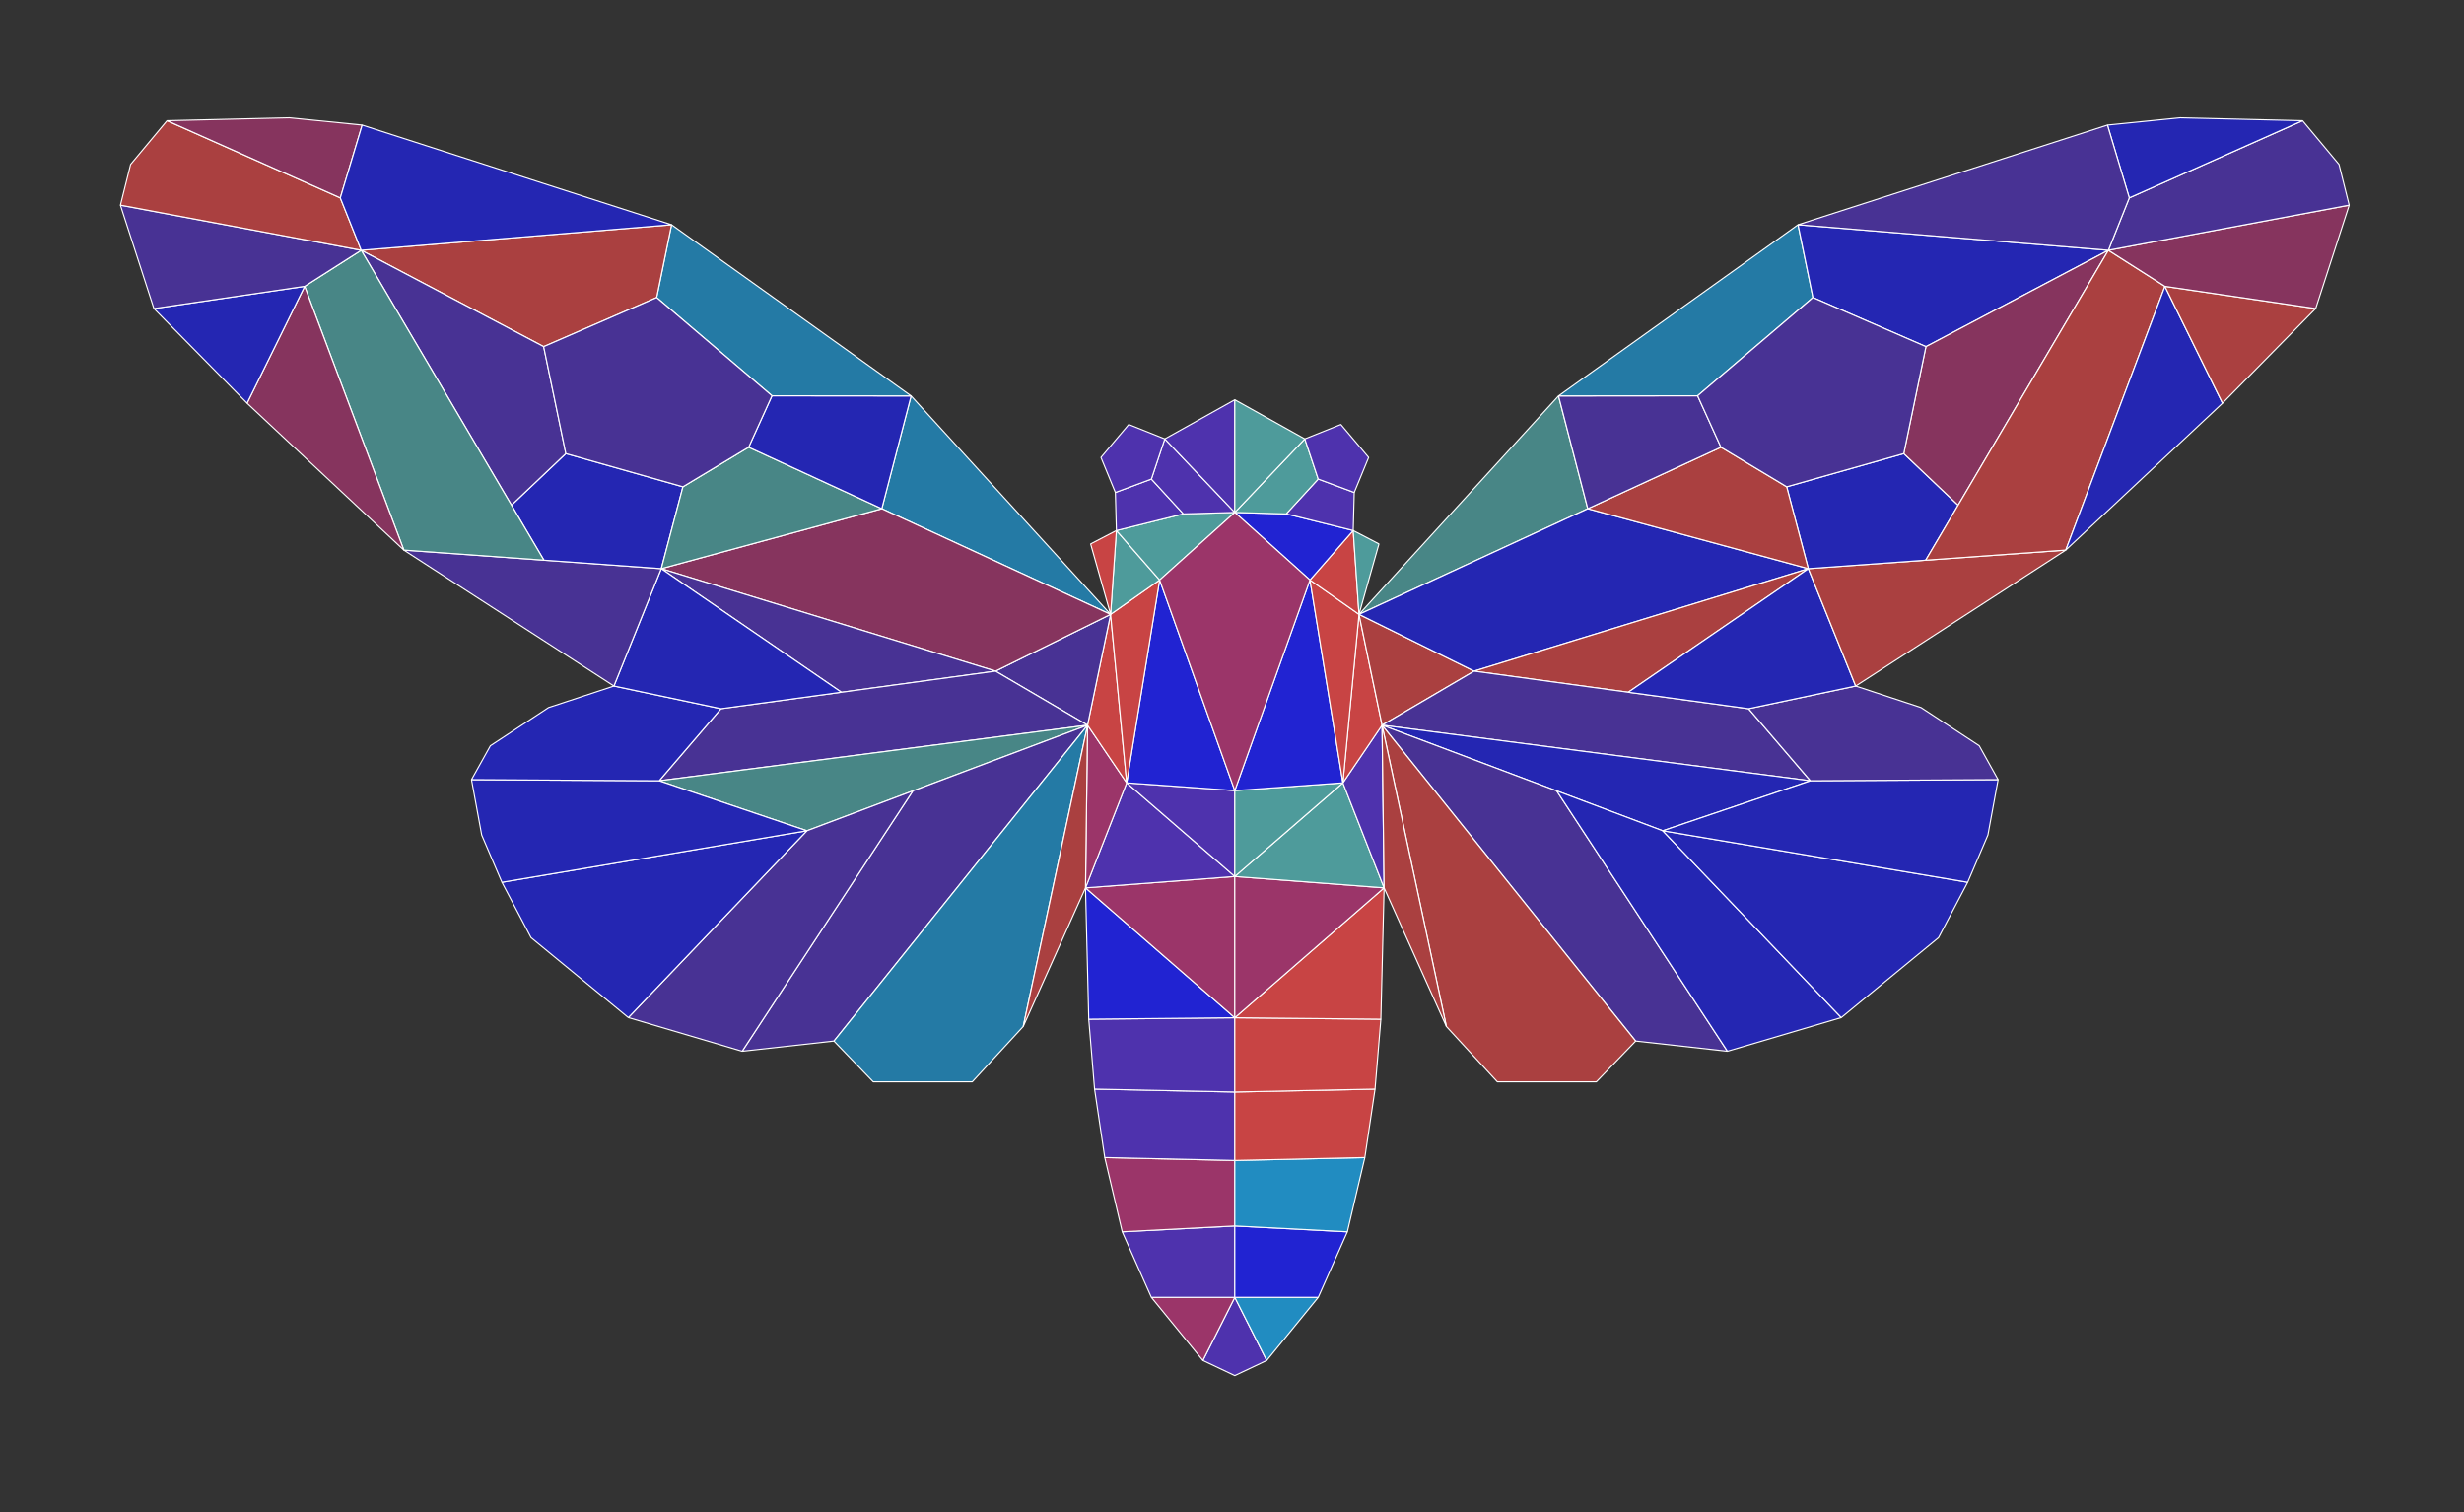 <svg xmlns="http://www.w3.org/2000/svg" viewBox="0 0 220 135"><rect x="0" y="0" width="220" height="135" fill="#333333" stroke="none"/><desc>CICADANFT.COM 8898 10</desc><g stroke-miterlimit="0" stroke-width=".1" stroke="#fff"><path fill="#4E32AD" d="m110.25 115.827-2.85 5.639 2.85 1.348 2.85-1.348z"/><path fill="#9B3569" d="m102.8 115.827 4.6 5.639 2.85-5.639z"/><path fill="#218CC1" d="m117.7 115.827-4.6 5.639-2.85-5.639z"/><path fill="#4E32AD" d="M110.25 115.827h-7.45l-2.6-5.85 10.05-.52z"/><path fill="#2123D2" d="M110.25 115.827h7.45l2.6-5.85-10.05-.52z"/><path fill="#9B3569" d="M110.25 103.606v5.85l-10.05.52-1.56-6.63z"/><path fill="#218CC1" d="M110.25 103.606v5.85l10.05.52 1.56-6.63z"/><path fill="#4E32AD" d="M110.25 97.495v6.111l-11.61-.26-.91-6.11z"/><path fill="#C84444" d="M110.25 97.495v6.111l11.61-.26.91-6.11z"/><path fill="#4E32AD" d="m110.25 90.865-13.04.13.52 6.24 12.52.26z"/><path fill="#C84444" d="m110.25 90.865 13.04.13-.52 6.24-12.52.26z"/><path fill="#2123D2" d="m96.92 79.269.29 11.726 13.04-.13z"/><path fill="#C84444" d="m123.58 79.269-.29 11.726-13.04-.13z"/><path fill="#9B3569" d="m96.92 79.269 13.33 11.596V78.254Z"/><path fill="#9B3569" d="m123.58 79.269-13.33 11.596V78.254Z"/><path fill="#4E32AD" d="m96.92 79.269 3.677-9.377 9.653 8.362z"/><path fill="#4E9B9B" d="m123.58 79.269-3.677-9.377-9.653 8.362z"/><path fill="#4E32AD" d="M110.25 70.583v7.67l-9.653-8.361z"/><path fill="#4E9B9B" d="M110.25 70.583v7.67l9.653-8.361z"/><path fill="#9B3569" d="m96.92 79.269 3.677-9.377-3.493-5.148z"/><path fill="#4E32AD" d="m123.58 79.269-3.677-9.377 3.493-5.148z"/><path fill="#C84444" d="m100.597 69.892-1.438-15.04-2.055 9.892Z"/><path fill="#C84444" d="m119.903 69.892 1.437-15.04 2.056 9.892z"/><path fill="#2123D2" d="m110.25 70.583-6.711-18.802-2.942 18.11z"/><path fill="#2123D2" d="m110.25 70.583 6.711-18.802 2.942 18.11z"/><path fill="#C84444" d="m103.539 51.781-2.942 18.11-1.438-15.04z"/><path fill="#C84444" d="m116.961 51.781 2.942 18.11 1.437-15.04z"/><path fill="#4E9B9B" d="m99.678 47.368 3.86 4.413-4.379 3.07z"/><path fill="#C84444" d="m120.822 47.368-3.861 4.413 4.38 3.07z"/><path fill="#C84444" d="m99.16 54.852.518-7.484-2.299 1.195z"/><path fill="#4E9B9B" d="m121.34 54.852-.518-7.484 2.298 1.195z"/><path fill="#4E9B9B" d="m110.25 45.75-6.711 6.031-3.861-4.413 5.982-1.487z"/><path fill="#2123D2" d="m110.25 45.75 6.711 6.031 3.861-4.413-5.982-1.487z"/><path fill="#4E32AD" d="m99.678 47.368-.092-3.401 3.217-1.195 2.857 3.109z"/><path fill="#4E32AD" d="m120.822 47.368.092-3.401-3.218-1.195-2.856 3.109z"/><path fill="#4E32AD" d="m110.25 45.75-6.251-6.564-1.196 3.586 2.857 3.109z"/><path fill="#4E9B9B" d="m110.25 45.75 6.251-6.564 1.195 3.586-2.856 3.109z"/><path fill="#4E32AD" d="m99.586 43.967-1.287-3.126 2.482-2.942 3.218 1.287-1.196 3.586z"/><path fill="#4E32AD" d="m120.914 43.967 1.287-3.126-2.482-2.942-3.218 1.287 1.195 3.586z"/><path fill="#4E32AD" d="M110.25 35.693V45.75l-6.251-6.565z"/><path fill="#4E9B9B" d="M110.25 35.693V45.75l6.251-6.565z"/><path fill="#9B3569" d="m110.25 45.75-6.711 6.031 6.71 18.802 6.712-18.802z"/><g fill-opacity=".8"><animate id="b" attributeName="fill-opacity" to="0" dur="1s" begin="1s;a.end" fill="freeze"/><path d="m99.16 54.852-2.056 9.892-8.215-4.822Z" fill="#4E32AD"><set id="c" attributeName="fill-opacity" to=".8" dur="9s" begin="b.end+0s"/></path><path d="m121.34 54.852 2.056 9.892 8.215-4.822z" fill="#C84444"><set id="d" attributeName="fill-opacity" to=".8" dur="8.875s" begin="c.begin+0.125s"/></path><path d="m78.735 45.416 2.613-10.066 17.811 19.502z" fill="#218CC1"><set id="e" attributeName="fill-opacity" to=".8" dur="8.75s" begin="d.begin+0.125s"/></path><path d="m141.764 45.416-2.612-10.066-17.812 19.502z" fill="#4E9B9B"><set id="f" attributeName="fill-opacity" to=".8" dur="8.625s" begin="e.begin+0.125s"/></path><path d="M78.735 45.416 59.044 50.77l29.845 9.152 10.27-5.07Z" fill="#9B3569"><set id="g" attributeName="fill-opacity" to=".8" dur="8.5s" begin="f.begin+0.125s"/></path><path d="m141.764 45.416 19.692 5.354-29.845 9.152-10.27-5.07z" fill="#2123D2"><set id="h" attributeName="fill-opacity" to=".8" dur="8.375s" begin="g.begin+0.125s"/></path><path d="m59.044 50.77 16.081 11.033 13.763-1.882Z" fill="#4E32AD"><set id="i" attributeName="fill-opacity" to=".8" dur="8.25s" begin="h.begin+0.125s"/></path><path d="m161.456 50.77-16.081 11.033-13.763-1.882z" fill="#C84444"><set id="j" attributeName="fill-opacity" to=".8" dur="8.125s" begin="i.begin+0.125s"/></path><path d="m97.104 64.744-8.216-4.823-24.512 3.352-5.517 6.435Z" fill="#4E32AD"><set id="k" attributeName="fill-opacity" to=".8" dur="8s" begin="j.begin+0.125s"/></path><path d="m123.396 64.744 8.216-4.823 24.511 3.352 5.518 6.435z" fill="#4E32AD"><set id="l" attributeName="fill-opacity" to=".8" dur="7.875s" begin="k.begin+0.125s"/></path><path d="m58.86 69.708 13.186 4.462 25.058-9.426z" fill="#4E9B9B"><set id="m" attributeName="fill-opacity" to=".8" dur="7.75s" begin="l.begin+0.125s"/></path><path d="m161.64 69.708-13.186 4.462-25.058-9.426Z" fill="#2123D2"><set id="n" attributeName="fill-opacity" to=".8" dur="7.625s" begin="m.begin+0.125s"/></path><path d="M97.104 64.744 74.457 92.945l-8.19.91L81.51 70.61Z" fill="#4E32AD"><set id="o" attributeName="fill-opacity" to=".8" dur="7.5s" begin="n.begin+0.125s"/></path><path d="m123.396 64.744 22.647 28.201 8.19.91-15.245-23.246z" fill="#4E32AD"><set id="p" attributeName="fill-opacity" to=".8" dur="7.375s" begin="o.begin+0.125s"/></path><path d="m91.359 91.645-4.55 4.94h-8.841l-3.51-3.64 22.646-28.201Z" fill="#218CC1"><set id="q" attributeName="fill-opacity" to=".8" dur="7.25s" begin="p.begin+0.125s"/></path><path d="m129.141 91.645 4.55 4.94h8.841l3.51-3.64-22.646-28.201z" fill="#C84444"><set id="r" attributeName="fill-opacity" to=".8" dur="7.125s" begin="q.begin+0.125s"/></path><path d="m97.104 64.744-.184 14.525-5.561 12.376Z" fill="#C84444"><set id="s" attributeName="fill-opacity" to=".8" dur="7s" begin="r.begin+0.125s"/></path><path d="m123.396 64.744.184 14.525 5.561 12.376z" fill="#C84444"><set id="t" attributeName="fill-opacity" to=".8" dur="6.875s" begin="s.begin+0.125s"/></path><path d="m66.266 93.855-10.164-3.003L72.047 74.17l9.464-3.56z" fill="#4E32AD"><set id="u" attributeName="fill-opacity" to=".8" dur="6.75s" begin="t.begin+0.125s"/></path><path d="m154.233 93.855 10.165-3.003-15.945-16.683-9.465-3.56z" fill="#2123D2"><set id="v" attributeName="fill-opacity" to=".8" dur="6.625s" begin="u.begin+0.125s"/></path><path d="m72.046 74.17-27.231 4.604 2.6 4.94 8.687 7.139z" fill="#2123D2"><set id="w" attributeName="fill-opacity" to=".8" dur="6.5s" begin="v.begin+0.125s"/></path><path d="m148.454 74.17 27.231 4.604-2.6 4.94-8.687 7.139z" fill="#2123D2"><set id="x" attributeName="fill-opacity" to=".8" dur="6.375s" begin="w.begin+0.125s"/></path><path d="m42.098 69.607.91 4.942 1.807 4.225 27.23-4.604-13.186-4.462z" fill="#2123D2"><set id="y" attributeName="fill-opacity" to=".8" dur="6.25s" begin="x.begin+0.125s"/></path><path d="m178.402 69.607-.91 4.942-1.807 4.225-27.23-4.604 13.186-4.462z" fill="#2123D2"><set id="z" attributeName="fill-opacity" to=".8" dur="6.125s" begin="y.begin+0.125s"/></path><path d="m54.814 61.25-5.839 1.922-5.192 3.41-1.685 3.025 16.761.101 5.517-6.435z" fill="#2123D2"><set id="A" attributeName="fill-opacity" to=".8" dur="6s" begin="z.begin+0.125s"/></path><path d="m165.686 61.25 5.838 1.922 5.193 3.41 1.685 3.025-16.761.101-5.518-6.435z" fill="#4E32AD"><set id="B" attributeName="fill-opacity" to=".8" dur="5.875s" begin="A.begin+0.125s"/></path><path d="m59.044 50.77-4.23 10.48 9.562 2.023 10.749-1.47z" fill="#2123D2"><set id="C" attributeName="fill-opacity" to=".8" dur="5.75s" begin="B.begin+0.125s"/></path><path d="m161.456 50.77 4.23 10.48-9.563 2.023-10.748-1.47z" fill="#2123D2"><set id="D" attributeName="fill-opacity" to=".8" dur="5.625s" begin="C.begin+0.125s"/></path><path d="m59.044 50.77-4.23 10.48L36.06 49.115Z" fill="#4E32AD"><set id="E" attributeName="fill-opacity" to=".8" dur="5.5s" begin="D.begin+0.125s"/></path><path d="m161.456 50.77 4.23 10.48 18.753-12.135z" fill="#C84444"><set id="F" attributeName="fill-opacity" to=".8" dur="5.375s" begin="E.begin+0.125s"/></path><path d="m50.52 40.5-4.85 4.603 2.896 4.912 10.478.755 1.929-7.307z" fill="#2123D2"><set id="G" attributeName="fill-opacity" to=".8" dur="5.25s" begin="F.begin+0.125s"/></path><path d="m169.98 40.5 4.85 4.603-2.896 4.912-10.478.755-1.929-7.307z" fill="#2123D2"><set id="H" attributeName="fill-opacity" to=".8" dur="5.125s" begin="G.begin+0.125s"/></path><path d="m60.973 43.463 5.87-3.531 11.892 5.484-19.691 5.354z" fill="#4E9B9B"><set id="I" attributeName="fill-opacity" to=".8" dur="5s" begin="H.begin+0.125s"/></path><path d="m159.527 43.463-5.87-3.531-11.893 5.484 19.692 5.354z" fill="#C84444"><set id="J" attributeName="fill-opacity" to=".8" dur="4.875s" begin="I.begin+0.125s"/></path><path d="m68.928 35.337 12.42.013-2.613 10.066-11.892-5.485z" fill="#2123D2"><set id="K" attributeName="fill-opacity" to=".8" dur="4.75s" begin="J.begin+0.125s"/></path><path d="m151.572 35.337-12.42.013 2.612 10.066 11.893-5.485z" fill="#4E32AD"><set id="L" attributeName="fill-opacity" to=".8" dur="4.625s" begin="K.begin+0.125s"/></path><path d="M59.963 20.064 81.348 35.35l-12.42-.013-10.296-8.774z" fill="#218CC1"><set id="M" attributeName="fill-opacity" to=".8" dur="4.5s" begin="L.begin+0.125s"/></path><path d="M160.537 20.064 139.152 35.35l12.42-.013 10.296-8.774z" fill="#218CC1"><set id="N" attributeName="fill-opacity" to=".8" dur="4.375s" begin="M.begin+0.125s"/></path><path d="m32.251 22.347 16.29 8.598 10.09-4.382 1.332-6.499z" fill="#C84444"><set id="O" attributeName="fill-opacity" to=".8" dur="4.25s" begin="N.begin+0.125s"/></path><path d="m188.248 22.347-16.288 8.598-10.092-4.382-1.331-6.499z" fill="#2123D2"><set id="P" attributeName="fill-opacity" to=".8" dur="4.125s" begin="O.begin+0.125s"/></path><path d="m32.251 22.347 16.29 8.598 1.978 9.554-4.85 4.604z" fill="#4E32AD"><set id="Q" attributeName="fill-opacity" to=".8" dur="4s" begin="P.begin+0.125s"/></path><path d="m188.248 22.347-16.288 8.598-1.98 9.554 4.85 4.604z" fill="#9B3569"><set id="R" attributeName="fill-opacity" to=".8" dur="3.875s" begin="Q.begin+0.125s"/></path><path d="m32.251 22.347-5.046 3.218 8.855 23.55 12.506.9z" fill="#4E9B9B"><set id="S" attributeName="fill-opacity" to=".8" dur="3.75s" begin="R.begin+0.125s"/></path><path d="m188.248 22.347 5.047 3.218-8.856 23.55-12.505.9z" fill="#C84444"><set id="T" attributeName="fill-opacity" to=".8" dur="3.625s" begin="S.begin+0.125s"/></path><path d="M27.205 25.565 22.062 36 36.06 49.115Z" fill="#9B3569"><set id="U" attributeName="fill-opacity" to=".8" dur="3.5s" begin="T.begin+0.125s"/></path><path d="M193.295 25.565 198.438 36l-13.999 13.115z" fill="#2123D2"><set id="V" attributeName="fill-opacity" to=".8" dur="3.375s" begin="U.begin+0.125s"/></path><path d="m13.742 27.549 8.32 8.45 5.143-10.434z" fill="#2123D2"><set id="W" attributeName="fill-opacity" to=".8" dur="3.25s" begin="V.begin+0.125s"/></path><path d="m206.758 27.549-8.32 8.45-5.143-10.434z" fill="#C84444"><set id="X" attributeName="fill-opacity" to=".8" dur="3.125s" begin="W.begin+0.125s"/></path><path d="m10.751 18.318 2.99 9.231 13.464-1.984 5.046-3.218z" fill="#4E32AD"><set id="Y" attributeName="fill-opacity" to=".8" dur="3s" begin="X.begin+0.125s"/></path><path d="m209.749 18.318-2.99 9.231-13.464-1.984-5.047-3.218z" fill="#9B3569"><set id="Z" attributeName="fill-opacity" to=".8" dur="2.875s" begin="Y.begin+0.125s"/></path><path d="m10.751 18.318.91-3.64 3.25-3.9 15.472 6.89 1.868 4.679z" fill="#C84444"><set id="aa" attributeName="fill-opacity" to=".8" dur="2.75s" begin="Z.begin+0.125s"/></path><path d="m209.749 18.318-.91-3.64-3.25-3.9-15.472 6.89-1.869 4.679z" fill="#4E32AD"><set id="ab" attributeName="fill-opacity" to=".8" dur="2.625s" begin="aa.begin+0.125s"/></path><path d="m14.912 10.777 10.92-.26 6.501.65-1.95 6.501z" fill="#9B3569"><set id="ac" attributeName="fill-opacity" to=".8" dur="2.5s" begin="ab.begin+0.125s"/></path><path d="m205.588 10.777-10.92-.26-6.501.65 1.95 6.501z" fill="#2123D2"><set id="ad" attributeName="fill-opacity" to=".8" dur="2.375s" begin="ac.begin+0.125s"/></path><path d="m32.333 11.167 27.63 8.897-27.712 2.283-1.868-4.679z" fill="#2123D2"><set id="ae" attributeName="fill-opacity" to=".8" dur="2.25s" begin="ad.begin+0.125s"/></path><path d="m188.167 11.167-27.63 8.897 27.711 2.283 1.869-4.679z" fill="#4E32AD"><set id="af" attributeName="fill-opacity" to=".8" dur="2.125s" begin="ae.begin+0.125s"/></path><path d="m58.632 26.563 10.296 8.774-2.085 4.595-5.87 3.53L50.519 40.5l-1.979-9.554z" fill="#4E32AD"><set id="ag" attributeName="fill-opacity" to=".8" dur="2s" begin="af.begin+0.125s"/></path><path d="m161.868 26.563-10.296 8.774 2.085 4.595 5.87 3.53 10.454-2.963 1.979-9.554z" fill="#4E32AD"><set id="a" attributeName="fill-opacity" to=".8" dur="1.875s" begin="ag.begin+0.125s"/></path></g></g></svg>